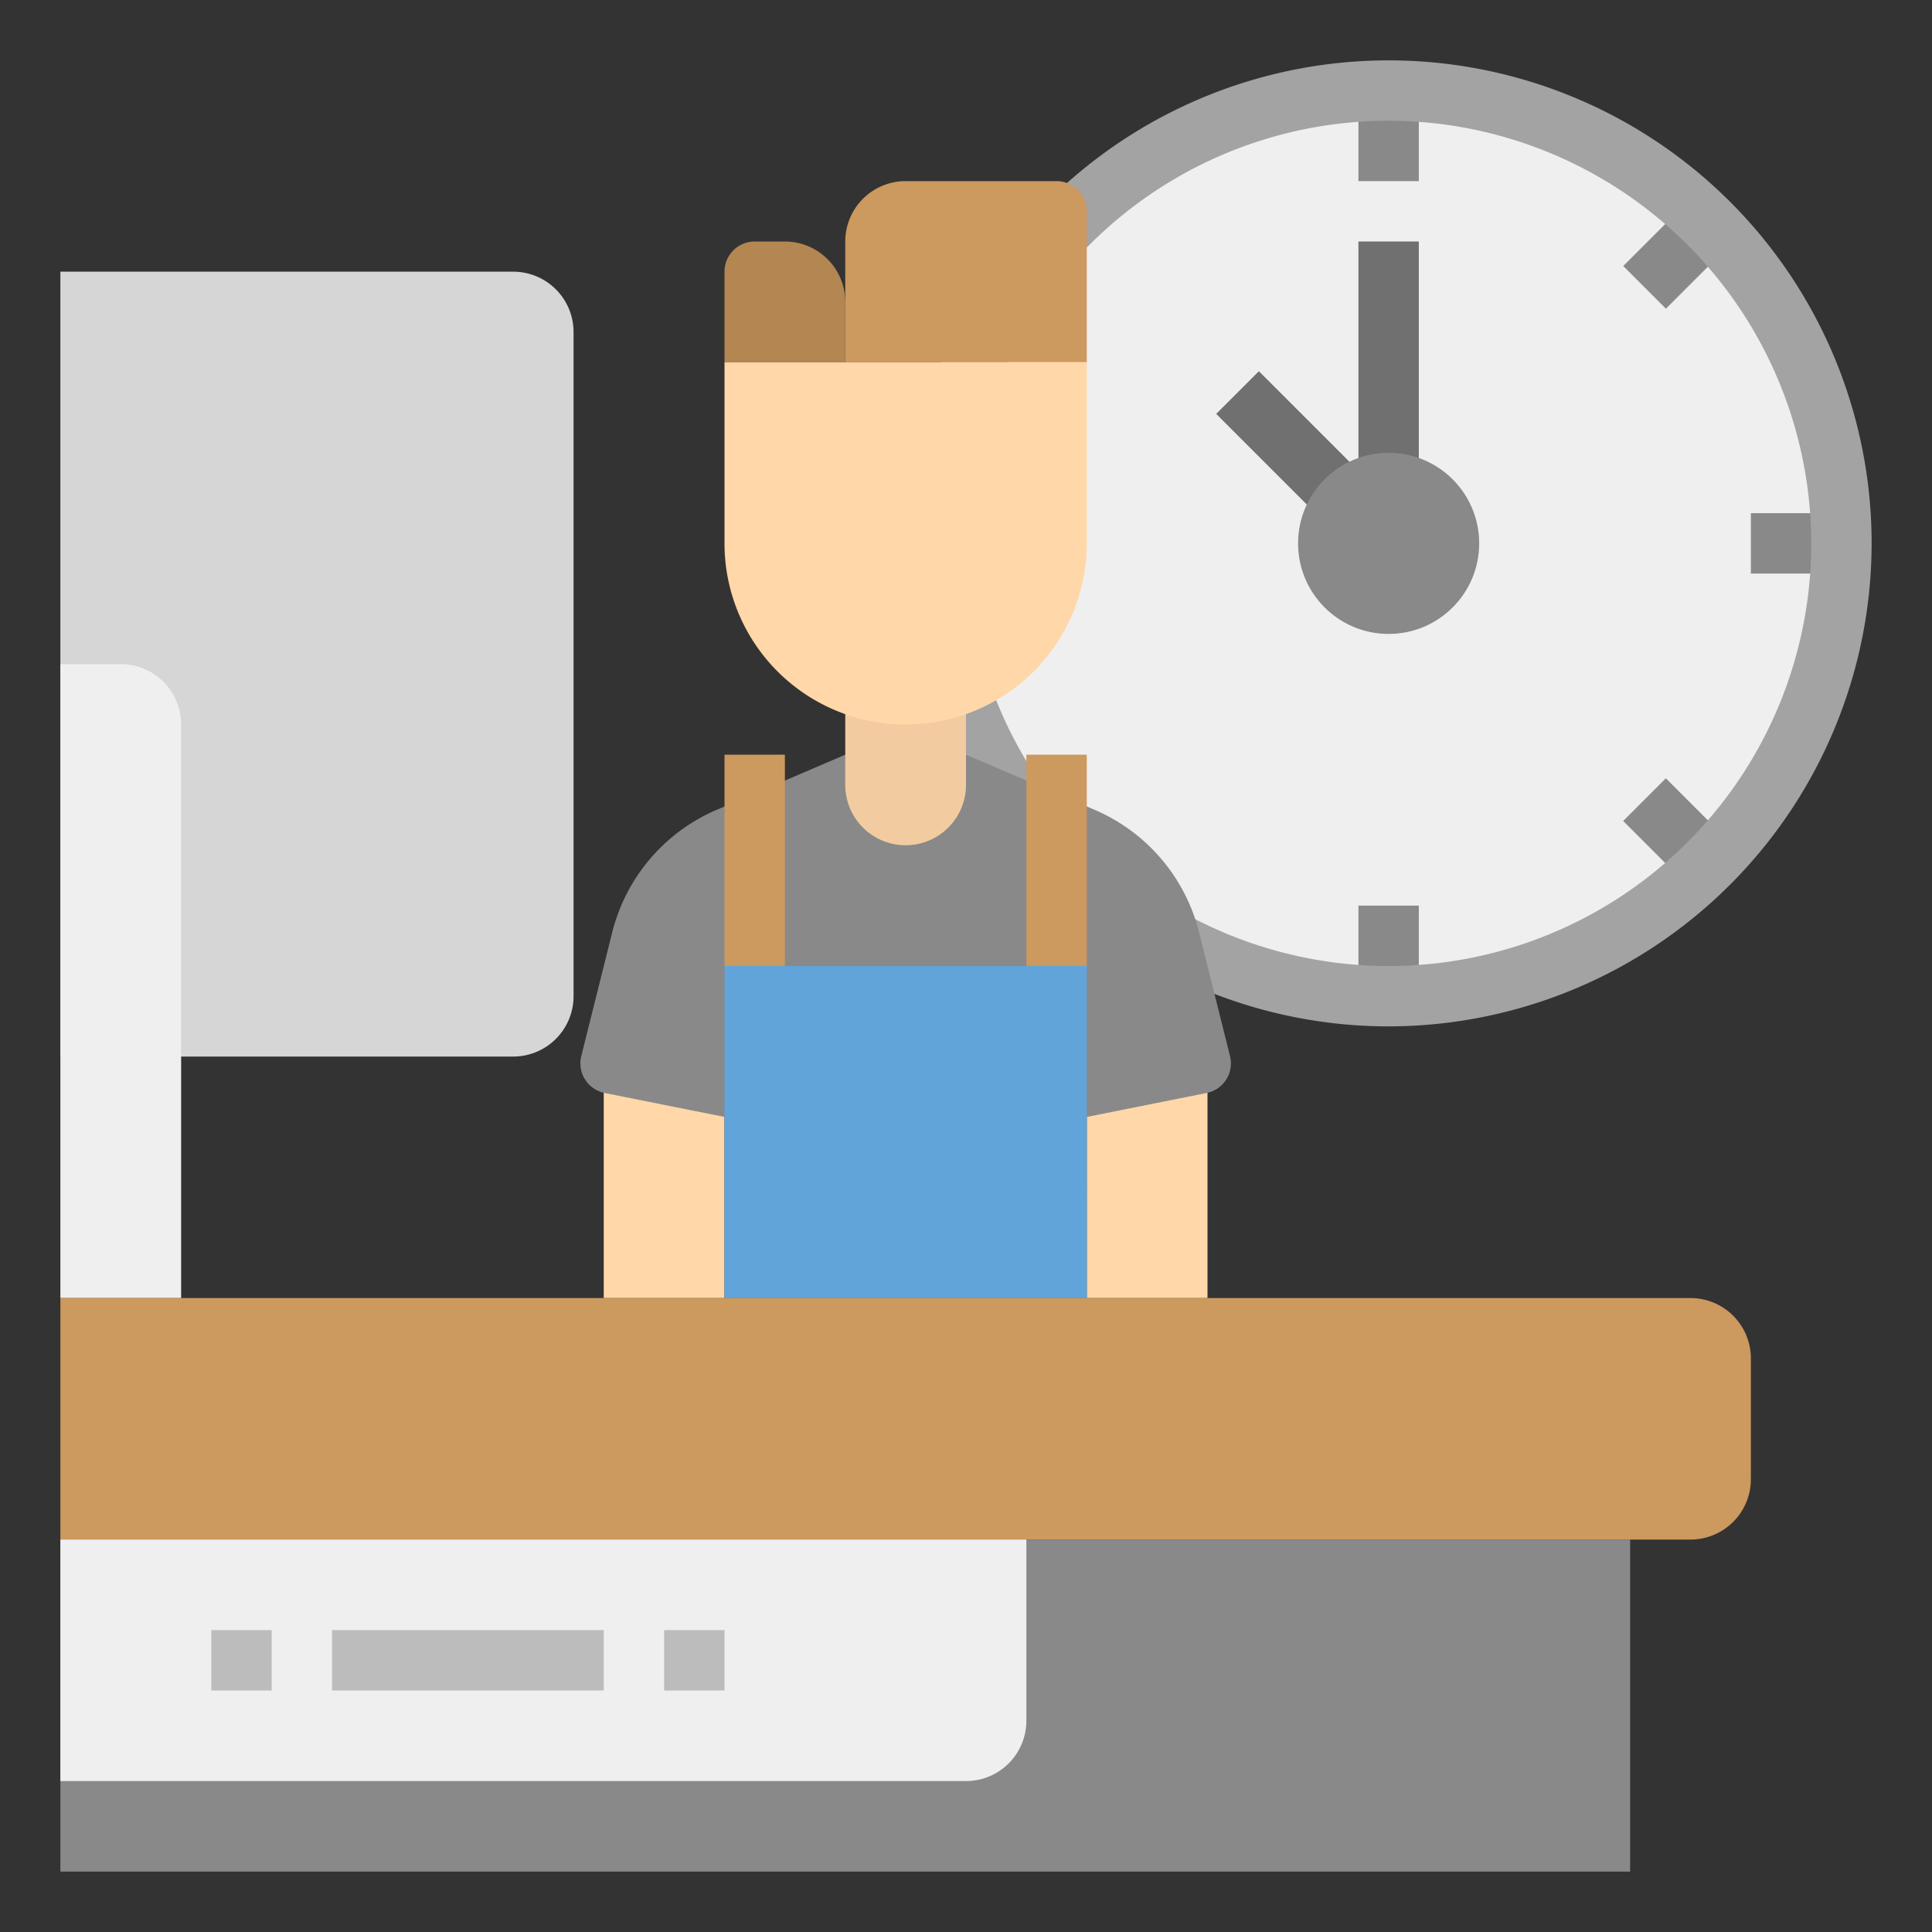 <svg id="Flat" height="512" viewBox="0 0 64 64" width="512" xmlns="http://www.w3.org/2000/svg"><rect x="0" y="0" width="64" height="64" fill="#333333" stroke="none"/><circle cx="46" cy="18" fill="#efefef" r="15"/><g fill="#898989"><path d="m45 3h2v3h-2z"/><path d="m45 30h2v3h-2z"/><path d="m58 17h3v2h-3z"/><path d="m54.546 26.046h2v3h-2z" transform="matrix(.707 -.707 .707 .707 -3.209 47.345)"/><path d="m54.046 7.454h3v2h-3z" transform="matrix(.707 -.707 .707 .707 10.291 41.753)"/></g><path d="m45 8h2v8h-2z" fill="#707070"/><path d="m46 34a16 16 0 1 1 16-16 16.018 16.018 0 0 1 -16 16zm0-30a14 14 0 1 0 14 14 14.016 14.016 0 0 0 -14-14z" fill="#a3a3a3"/><path d="m41.744 12.278h2v4.932h-2z" fill="#707070" transform="matrix(.707 -.707 .707 .707 2.094 34.543)"/><circle cx="46" cy="18" fill="#898989" r="3"/><path d="m28 12v-4a2 2 0 0 1 2-2h5a1 1 0 0 1 1 1v5z" fill="#cc995e"/><path d="m25 8h1a2 2 0 0 1 2 2v2a0 0 0 0 1 0 0h-4a0 0 0 0 1 0 0v-3a1 1 0 0 1 1-1z" fill="#b38652"/><path d="m20 35h4v8h-4z" fill="#ffd7a8"/><path d="m36 35h4v8h-4z" fill="#ffd7a8"/><path d="m36 37 3.972-.794a1 1 0 0 0 .774-1.223l-1.024-4.095a6 6 0 0 0 -3.457-4.06l-4.264-1.828h-4l-4.264 1.828a6 6 0 0 0 -3.457 4.06l-1.024 4.095a1 1 0 0 0 .774 1.223l3.972.794v6h12z" fill="#898989"/><path d="m28 23v3a2 2 0 0 0 2 2 2 2 0 0 0 2-2v-3" fill="#f2cca0"/><path d="m24 12h12a0 0 0 0 1 0 0v6a6 6 0 0 1 -6 6 6 6 0 0 1 -6-6v-6a0 0 0 0 1 0 0z" fill="#ffd7a8"/><path d="m24 25h2v7h-2z" fill="#cc995e"/><path d="m34 25h2v7h-2z" fill="#cc995e"/><path d="m24 32h12v11h-12z" fill="#61a4d9"/><path d="m2 35v-26h15a2 2 0 0 1 2 2v22a2 2 0 0 1 -2 2z" fill="#d6d6d6"/><path d="m6 43v-19a2 2 0 0 0 -2-2h-2v21z" fill="#efefef"/><path d="m2 43h54a2 2 0 0 1 2 2v4a2 2 0 0 1 -2 2h-54" fill="#cc995e"/><path d="m2 51h52v11h-52z" fill="#898989"/><path d="m2 51h32v6a2 2 0 0 1 -2 2h-30z" fill="#efefef"/><path d="m7 54h2v2h-2z" fill="#bcbcbc"/><path d="m11 54h9v2h-9z" fill="#bcbcbc"/><path d="m22 54h2v2h-2z" fill="#bcbcbc"/></svg>